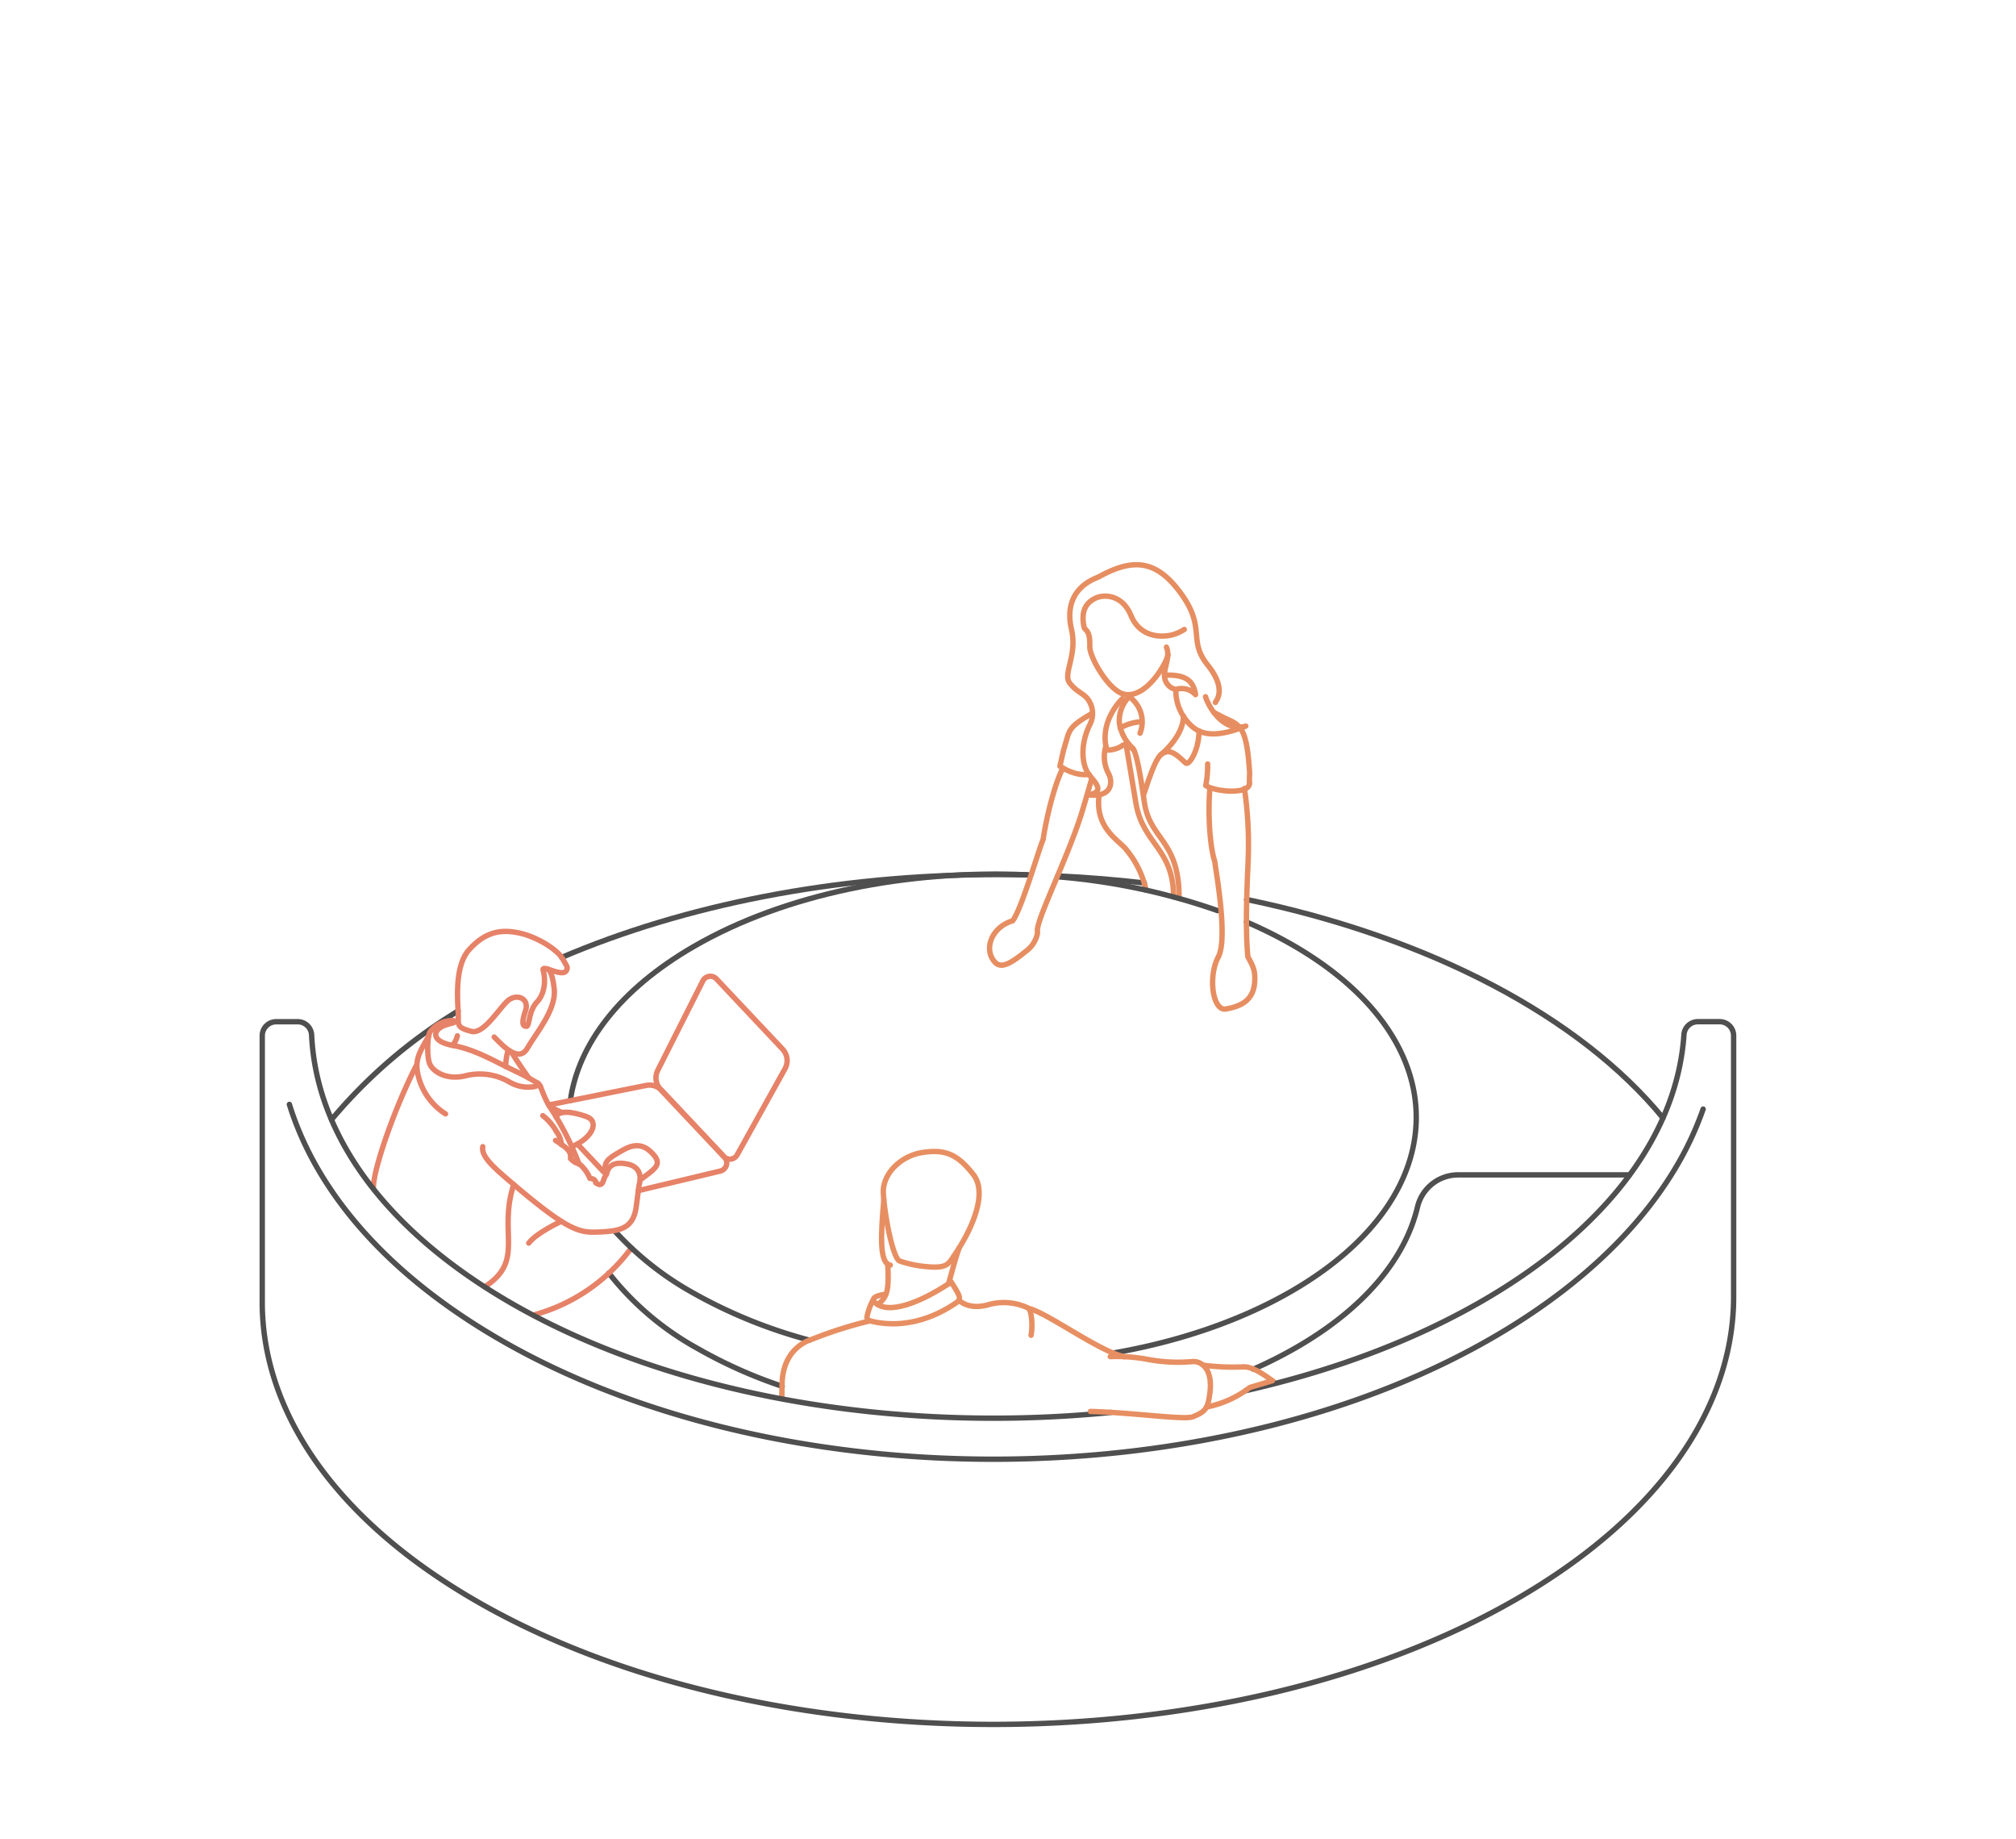 <svg xmlns="http://www.w3.org/2000/svg" width="375" height="342" viewBox="0 0 375 342"><rect width="375" height="342" fill="none"/><g transform="translate(-1151.472 5487.991)"><path d="M1580.018-5239.555c-15.424-18.808-43.295-33.539-77.458-40.633" transform="translate(-119.211 -40.528)" fill="none" stroke="#4f4f4f" stroke-linecap="round" stroke-miterlimit="10" stroke-width="1"/><path d="M1245.074-5245.939a94.585,94.585,0,0,0-23.542,20.2" transform="translate(-8.392 -54.034)" fill="none" stroke="#4f4f4f" stroke-linecap="round" stroke-miterlimit="10" stroke-width="1"/><path d="M1379.435-5287.764q-3.017-.075-6.067-.075c-30.375,0-58.438,5.723-81.141,15.408" transform="translate(-36.269 -37.512)" fill="none" stroke="#4f4f4f" stroke-linecap="round" stroke-miterlimit="10" stroke-width="1"/><path d="M1460.68-5286.1q-7.9-.922-16.114-1.31" transform="translate(-96.342 -37.68)" fill="none" stroke="#4f4f4f" stroke-linecap="round" stroke-miterlimit="10" stroke-width="1"/><path d="M1451.106-5337.228c-4.511,2.6-4.067,3.165-4.973,6.033-.251.8-.552,2.146-.894,3.729,3.1,2.035,5.385,1.52,5.385,1.52" transform="translate(-96.607 -18.036)" fill="none" stroke="#e68e61" stroke-linecap="round" stroke-linejoin="round" stroke-width="1"/><path d="M1499.148-5324.4c-.008-.816,0-1.514.031-2.03-.5-7.723-1.465-8.746-4.048-9.85-1.629-.75-1.35-.713-2.587-1.3" transform="translate(-115.261 -17.897)" fill="none" stroke="#e68e61" stroke-linecap="round" stroke-linejoin="round" stroke-width="1"/><path d="M1496.634-5269.089" transform="translate(-116.874 -44.905)" fill="none" stroke="#ff5b5a" stroke-linecap="round" stroke-linejoin="round" stroke-width="1"/><path d="M1481.275-5331.923c0,3.561-1.841,6.438-2.452,5.98s-2.362-2.562-3.777-2.049c-.9.326-1.627.325-4.039,7.813" transform="translate(-106.768 -20.128)" fill="none" stroke="#e68e61" stroke-linecap="round" stroke-linejoin="round" stroke-width="1"/><path d="M1480.414-5336.428c.011,3.171-3.028,6.178-4.229,7.181" transform="translate(-108.81 -18.351)" fill="none" stroke="#e68e61" stroke-linecap="round" stroke-linejoin="round" stroke-width="1"/><path d="M1465.639-5327.266c.076.275,1.523,9.122,1.782,10.626,1.318,7.669,7,8.366,7,17.42" transform="translate(-104.652 -21.964)" fill="none" stroke="#e68e61" stroke-linecap="round" stroke-linejoin="round" stroke-width="1"/><path d="M1474.576-5304.742c.054-10.46-4.944-10.79-6.311-17.019-.285-1.3-1.272-9.729-2.328-10.951a7.986,7.986,0,0,1-2.488-4.73,6.491,6.491,0,0,1,1.563-4.556" transform="translate(-103.773 -16.155)" fill="none" stroke="#e68e61" stroke-linecap="round" stroke-linejoin="round" stroke-width="1"/><path d="M1464.427-5332.358c-1.063-.87-1.7-1.151-2.215-.675a5.137,5.137,0,0,1-2.773.758c-1.54-5.414,2.873-9.545,2.873-9.545" transform="translate(-102.078 -16.225)" fill="none" stroke="#e68e61" stroke-linecap="round" stroke-linejoin="round" stroke-width="1"/><path d="M1466.7-5342.31a5.725,5.725,0,0,1,1.9,6.709" transform="translate(-105.071 -16.032)" fill="none" stroke="#e68e61" stroke-linecap="round" stroke-linejoin="round" stroke-width="1"/><path d="M1466.7-5334.77" transform="translate(-105.071 -19.005)" fill="none" stroke="#e68e61" stroke-linecap="round" stroke-linejoin="round" stroke-width="1"/><path d="M1467.759-5334.77a8.976,8.976,0,0,0-4.017,1.169" transform="translate(-103.904 -19.005)" fill="none" stroke="#e68e61" stroke-linecap="round" stroke-linejoin="round" stroke-width="1"/><path d="M1498.152-5318.175c-.03,2.03-6.072,1.66-8.134.4a19.248,19.248,0,0,0,.357-4.013" transform="translate(-114.265 -24.123)" fill="none" stroke="#e68e61" stroke-linecap="round" stroke-linejoin="round" stroke-width="1"/><path d="M1457.217-5312.351c-.87,6.269,3.77,8.5,5.059,10.228a17.487,17.487,0,0,1,3.662,7.521" transform="translate(-101.288 -27.846)" fill="none" stroke="#e68e61" stroke-linecap="round" stroke-linejoin="round" stroke-width="1"/><path d="M1468.144-5362.425c-.394,1.867-4.244,8.328-8.263,7.314-2.782-.7-6.34-6.853-6.288-8.826.088-3.331-.917-2.839-1.09-3.724-.593-3.073.473-4.554,2.369-5.382,1.792-.681,4.874-.324,6.382,3.316s4.9,4.213,7.543,3.636a8.042,8.042,0,0,0,2.372-1.041" transform="translate(-99.407 -3.801)" fill="none" stroke="#e68e61" stroke-linecap="round" stroke-linejoin="round" stroke-width="1"/><path d="M1475.1-5357.357c-.026-.166,2.317-2.3-1.43-6.952s-.266-6.793-4.92-13.241-9.019-6.675-15.465-3.1c-4.119,1.562-6.078,4.874-4.953,9.707s-1.658,8.273-.338,9.965,2.436,1.85,3.3,2.911a4.481,4.481,0,0,1,.394,4.948c-1.862,3.873-1.34,7.571-.121,9.142s3.113,3.3-.133,3.8c4.514.56,4.514-2.355,3.9-3.74a6.766,6.766,0,0,1-.614-5.306" transform="translate(-97.549)" fill="none" stroke="#e68e61" stroke-linecap="round" stroke-linejoin="round" stroke-width="1"/><path d="M1477.35-5349.068c3.778-.148,5.382.909,5.771,3.624a3.479,3.479,0,0,0-3.656-.968A2.631,2.631,0,0,1,1477.35-5349.068Z" transform="translate(-109.268 -13.362)" fill="none" stroke="#e68e61" stroke-linecap="round" stroke-linejoin="round" stroke-width="1"/><path d="M1477.716-5357.665c.73,1.709-.394,3.734-.363,5.212" transform="translate(-109.271 -9.977)" fill="none" stroke="#e68e61" stroke-linecap="round" stroke-linejoin="round" stroke-width="1"/><path d="M1486.361-5343.319c.628,2.068,3.409,6.643,7.489,5.463-6.69,2.671-9.3,1.319-11.276-1.349a8.715,8.715,0,0,1-1.732-5.464" transform="translate(-110.645 -15.102)" fill="none" stroke="#e68e61" stroke-linecap="round" stroke-linejoin="round" stroke-width="1"/><path d="M1338.95-5144.409a87.9,87.9,0,0,1-15.747-7.037,54.016,54.016,0,0,1-16.5-14.011" transform="translate(-41.977 -85.771)" fill="none" stroke="#4f4f4f" stroke-linecap="round" stroke-miterlimit="10" stroke-width="1"/><path d="M1283.489-5160.7a33.35,33.35,0,0,0,18.245-12.485" transform="translate(-32.823 -82.725)" fill="none" stroke="#e68268" stroke-linecap="round" stroke-linejoin="round" stroke-width="1"/><path d="M1379.8-5287.844c-22.152-.948-44.92,3.491-61.917,13.307-13.877,8.012-21.548,18.243-23.007,28.688" transform="translate(-37.313 -37.46)" fill="none" stroke="#4f4f4f" stroke-linecap="round" stroke-miterlimit="10" stroke-width="1"/><path d="M1474.3-5280.859a118.712,118.712,0,0,0-29.745-6.291" transform="translate(-96.337 -37.783)" fill="none" stroke="#4f4f4f" stroke-linecap="round" stroke-miterlimit="10" stroke-width="1"/><path d="M1461.183-5193.066c12.2-2.1,23.709-5.947,33.359-11.516,30.881-17.83,31.037-46.646.349-64.365a82.637,82.637,0,0,0-8.67-4.328" transform="translate(-102.894 -43.255)" fill="none" stroke="#4f4f4f" stroke-linecap="round" stroke-miterlimit="10" stroke-width="1"/><path d="M1308.843-5178.033a57.439,57.439,0,0,0,14.2,11.2,92.474,92.474,0,0,0,21.818,8.888" transform="translate(-42.821 -80.812)" fill="none" stroke="#4f4f4f" stroke-linecap="round" stroke-miterlimit="10" stroke-width="1"/><path d="M1574.608-5195.62h-31.831a7.766,7.766,0,0,0-7.583,5.92c-2.262,9.558-9.774,18.8-22.531,26.162a83.494,83.494,0,0,1-8.009,4.05" transform="translate(-120.037 -73.877)" fill="none" stroke="#4f4f4f" stroke-linecap="round" stroke-miterlimit="10" stroke-width="1"/><path d="M1398-5181.5c5.033.636,5.046-.307,6.347-2.206,2.54-3.709,6.364-11.054,3.382-14.838s-5.2-4.683-9.354-4.084-7.462,3.989-7.372,7.38,1.7,12.416,3.075,12.827A20.909,20.909,0,0,0,1398-5181.5Z" transform="translate(-75.221 -71.046)" fill="none" stroke="#e78f62" stroke-linecap="round" stroke-linejoin="round" stroke-width="1"/><path d="M1390.886-5188.043c-.606,6.764-.833,11.893,1.2,12.19" transform="translate(-75.006 -76.865)" fill="none" stroke="#e78f62" stroke-linecap="round" stroke-linejoin="round" stroke-width="1"/><path d="M1389.442-5160.447s-3.866.381-1.505,1.895,7.42.03,13.728-4.178c1.216,2.084,2.12,3.077,1.01,3.794-1.079.7-7.708,5.572-16.157,3.433a.715.715,0,0,1-.527-.842,12.148,12.148,0,0,1,1.292-3.373" transform="translate(-73.237 -86.846)" fill="none" stroke="#e78f62" stroke-linecap="round" stroke-linejoin="round" stroke-width="1"/><path d="M1389.214-5160.719c1.995-1.32,2.132-3.21,1.9-7.509" transform="translate(-74.514 -84.679)" fill="none" stroke="#e78f62" stroke-linecap="round" stroke-linejoin="round" stroke-width="1"/><path d="M1413-5173.185c-.848,2.363-1.564,5.309-1.978,6.674" transform="translate(-83.115 -82.723)" fill="none" stroke="#e78f62" stroke-linecap="round" stroke-linejoin="round" stroke-width="1"/><path d="M1445.057-5146.637c-4.624-.893-14.19-8.057-17.815-8.981a10.481,10.481,0,0,0-7.588-.679c-3.071.841-4.832-.254-5.419-.873" transform="translate(-84.381 -89.04)" fill="none" stroke="#e78f62" stroke-linecap="round" stroke-linejoin="round" stroke-width="1"/><path d="M1435.71-5154.608c.73,1.18.606,4.155.4,4.993" transform="translate(-92.849 -90.05)" fill="none" stroke="#e78f62" stroke-linecap="round" stroke-linejoin="round" stroke-width="1"/><path d="M1359.834-5136.717c.01-.739.024-1.523.042-2.35.128-5.653,3.615-7.708,5.615-8.327a78.866,78.866,0,0,1,10.72-3.4" transform="translate(-62.929 -91.552)" fill="none" stroke="#e78f62" stroke-linecap="round" stroke-linejoin="round" stroke-width="1"/><path d="M1489.242-5137.18a42.887,42.887,0,0,0,7.211.318c1.333-.106,2.836.463,5.79,2.665" transform="translate(-113.959 -96.922)" fill="none" stroke="#e78f62" stroke-linecap="round" stroke-linejoin="round" stroke-width="1"/><path d="M1280.567-5263.277a.853.853,0,0,1-.686.562c-1.487.188-4.037-1.519-3.713-.382.374,1.3.518,4.054-1.145,5.837s-1.357,4.524-1.976,4.528-1-.443-.187-2.85-1.708-3.331-3.338-1.848-4.462,6.239-6.714,5.642-2.518-.927-2.442-2.6-1.024-9.186,1.994-12.557,5.9-3.854,9.274-3.153,7.2,3.114,8.176,4.865C1280.627-5263.77,1280.737-5263.75,1280.567-5263.277Z" transform="translate(-23.652 -44.399)" fill="none" stroke="#e68268" stroke-linecap="round" stroke-linejoin="round" stroke-width="1"/><path d="M1271.49-5246.188c1.762,1.807,4.617,4.8,6.171,2.072s5.381-7.128,5-10.94-1.3-3.788-1.3-3.788" transform="translate(-28.091 -48.945)" fill="none" stroke="#e68268" stroke-linecap="round" stroke-linejoin="round" stroke-width="1"/><path d="M1333.778-5223.083l-11.754-12.484a3.127,3.127,0,0,1-.515-3.552l8.385-16.626a1.565,1.565,0,0,1,2.1-.692,1.589,1.589,0,0,1,.434.324l12.287,13.051a3.126,3.126,0,0,1,.457,3.664l-8.892,16a1.563,1.563,0,0,1-2.127.605A1.512,1.512,0,0,1,1333.778-5223.083Z" transform="translate(-47.684 -49.828)" fill="none" stroke="#e68268" stroke-linecap="round" stroke-linejoin="round" stroke-width="1"/><path d="M1256.883-5242.353c-.429.11-.933.254-1.514.445-2.325.752-3,2.986,1.29,3.775s7.84,2.967,11.293,4.607,3.755,2.029,4.482,2.345.945,2.444,2.538,4.81a54.425,54.425,0,0,1,5.205,10.293" transform="translate(-21.008 -55.448)" fill="none" stroke="#e68268" stroke-linecap="round" stroke-linejoin="round" stroke-width="1"/><path d="M1259.591-5238.308a4.341,4.341,0,0,1-.894,1.769" transform="translate(-23.047 -57.043)" fill="none" stroke="#e68268" stroke-linecap="round" stroke-linejoin="round" stroke-width="1"/><path d="M1272.067-5230.718c-.364-.545-.538-.129-1.178,0a6.851,6.851,0,0,1-4.768-.954,11.018,11.018,0,0,0-8.284-1c-3.53.748-6-1-6.469-2.479s-.349-4.889.131-5.745a5.209,5.209,0,0,1,4.353-2.113" transform="translate(-20.039 -55.191)" fill="none" stroke="#e68268" stroke-linecap="round" stroke-linejoin="round" stroke-width="1"/><path d="M1286.43-5213.812a9.727,9.727,0,0,1,2.536,2.967,4.59,4.59,0,0,1,.919,2.438" transform="translate(-33.983 -66.703)" fill="none" stroke="#e68268" stroke-linecap="round" stroke-linejoin="round" stroke-width="1"/><path d="M1249.954-5238.29c-1.9,3.423-2.968,4.758-1.563,8.7a11.65,11.65,0,0,0,4.679,5.8" transform="translate(-18.729 -57.051)" fill="none" stroke="#e68268" stroke-linecap="round" stroke-linejoin="round" stroke-width="1"/><path d="M1312.062-5198.207c2.986-2.231,4.374-2.934,2.042-5.2s-4.6-.746-6.224.216-2.882,1.782-2.025,3.72" transform="translate(-41.534 -70.341)" fill="none" stroke="#e68268" stroke-linecap="round" stroke-linejoin="round" stroke-width="1"/><path d="M1275.476-5233.78a9.508,9.508,0,0,0-.41,2.958" transform="translate(-29.501 -58.829)" fill="none" stroke="#e68268" stroke-linecap="round" stroke-linejoin="round" stroke-width="1"/><path d="M1280.008-5228.495c-2.113-2.995-3.21-4.785-3.21-4.785" transform="translate(-30.185 -59.026)" fill="none" stroke="#e68268" stroke-linecap="round" stroke-linejoin="round" stroke-width="1"/><path d="M1267.96-5205.036c-.331,1.844,2.063,3.9,5.763,7.042,10.623,9.019,12.406,8.986,16.144,8.813s6.125-.716,6.645-4.724l.52-4.008s1.175-3.218-2.21-3.9-3.655,1.258-3.915,2.047c-.378.331-.488,1.388-.853,1.642s-.537.1-1.082-.194c.023-.793-1.086-.833-1.086-.833a7.1,7.1,0,0,0-1.272-2.023c-.985-1.173-1.09-.355-2.334-1.655.158-1.326-.57-1.938-2.782-3.37" transform="translate(-26.688 -69.704)" fill="none" stroke="#e68268" stroke-linecap="round" stroke-linejoin="round" stroke-width="1"/><path d="M1293.46-5208.465c3.779-1.558,5.255-4.686,2.644-5.6s-5.171-1.218-5.564.109" transform="translate(-35.604 -66.294)" fill="none" stroke="#e68268" stroke-linecap="round" stroke-linejoin="round" stroke-width="1"/><path d="M1290.825-5215.61a10.508,10.508,0,0,1-2.5-1.309" transform="translate(-34.731 -65.478)" fill="none" stroke="#e68268" stroke-linecap="round" stroke-linejoin="round" stroke-width="1"/><path d="M1304.939-5203.56l15.248-3.641a1.563,1.563,0,0,0,1.157-1.883,1.567,1.567,0,0,0-.382-.708L1309.28-5222.2a3.127,3.127,0,0,0-2.891-.922l-18.063,3.618" transform="translate(-34.731 -63.008)" fill="none" stroke="#e68268" stroke-linecap="round" stroke-linejoin="round" stroke-width="1"/><path d="M1242.271-5228.9c-4.214,8.3-8.143,19.932-7.874,22.759" transform="translate(-13.459 -60.754)" fill="none" stroke="#e68268" stroke-linecap="round" stroke-linejoin="round" stroke-width="1"/><path d="M1273.975-5192.648c-2.98,9.019,2.177,14.1-5.409,19.025" transform="translate(-26.939 -75.048)" fill="none" stroke="#e68268" stroke-linecap="round" stroke-linejoin="round" stroke-width="1"/><line x2="4.929" y2="5.235" transform="translate(1258.871 -5275.242)" fill="none" stroke="#e68268" stroke-linecap="round" stroke-linejoin="round" stroke-width="1"/><path d="M1282.1-5177.316c1.5-1.973,6.069-4.043,6.069-4.043" transform="translate(-32.274 -79.501)" fill="none" stroke="#e68268" stroke-linecap="round" stroke-linejoin="round" stroke-width="1"/><path d="M1383.212-5174.048c15.984-3.625,30.977-9.171,43.911-16.638,23.852-13.771,36.386-31.586,37.586-49.573a2.592,2.592,0,0,1,2.6-2.4h4.037a2.6,2.6,0,0,1,2.6,2.6h0v49.068c-.218,20.139-13.684,40.282-40.38,55.7-53.611,30.953-140.261,31.11-193.538.35-26.747-15.444-39.992-35.74-39.774-56.044v-49.068a2.6,2.6,0,0,1,2.6-2.6h3.982a2.593,2.593,0,0,1,2.6,2.455c.842,18.118,13.191,36.059,37.072,49.846,30.309,17.5,72.191,24.275,111.607,20.355" transform="translate(0 -55.328)" fill="none" stroke="#4f4f4f" stroke-linecap="round" stroke-miterlimit="10" stroke-width="1"/><path d="M1208.588-5217.261c4.788,15.5,17.005,30.288,36.665,42.254,52.212,31.783,137.129,31.621,189.668-.364,14.379-8.752,24.843-18.982,31.386-29.875a59.974,59.974,0,0,0,5.257-11.143" transform="translate(-3.287 -65.343)" fill="none" stroke="#4f4f4f" stroke-linecap="round" stroke-miterlimit="10" stroke-width="1"/><path d="M1490.26-5127.525a19.122,19.122,0,0,0,8.055-3.641c1.3-.378,3.545-1.052,4.191-1.253" transform="translate(-114.36 -98.799)" fill="none" stroke="#e78f62" stroke-linecap="round" stroke-linejoin="round" stroke-width="1"/><path d="M1458.3-5139.832a31.776,31.776,0,0,1,7.13.545,30.363,30.363,0,0,0,8.226.372c1.873-.063,3.809,1.674,3.135,6.154-.356,2.368-.614,3.153-3.164,4.124-1.605.611-11.177-.793-19.01-1" transform="translate(-100.307 -95.868)" fill="none" stroke="#e78f62" stroke-linecap="round" stroke-linejoin="round" stroke-width="1"/><path d="M1497.62-5314.288a71.051,71.051,0,0,1,.713,12.572c-.011,1.823-.705,12.27-.073,18.715.9,1.692,1.4,2.44,1.272,4.617-.182,3.363-2.354,4.583-5.352,5.1-2.476.436-3.331-6.019-1.463-9.6,1.935-3.378-.445-16.248-.619-17.848-1.049-3.255-1.245-9.684-.9-13.591" transform="translate(-114.67 -27.066)" fill="none" stroke="#e68e61" stroke-linecap="round" stroke-linejoin="round" stroke-width="1"/><path d="M1437.262-5320.554c-2.078,4.208-3.468,11.668-3.65,13.229-.908,2.166-4.091,13.164-5.7,15.193-3.968,1.19-5.486,5.376-3.236,7.74,1.22,1.283,3.187-.05,5.686-2.056a5.46,5.46,0,0,0,2.159-3.276,2.053,2.053,0,0,0,.005-.572c-.158-2.112,5.834-13.987,8.345-22.24.424-1.393,1.495-5.113,1.715-5.882" transform="translate(-88.085 -24.611)" fill="none" stroke="#e68e61" stroke-linecap="round" stroke-linejoin="round" stroke-width="1"/></g></svg>